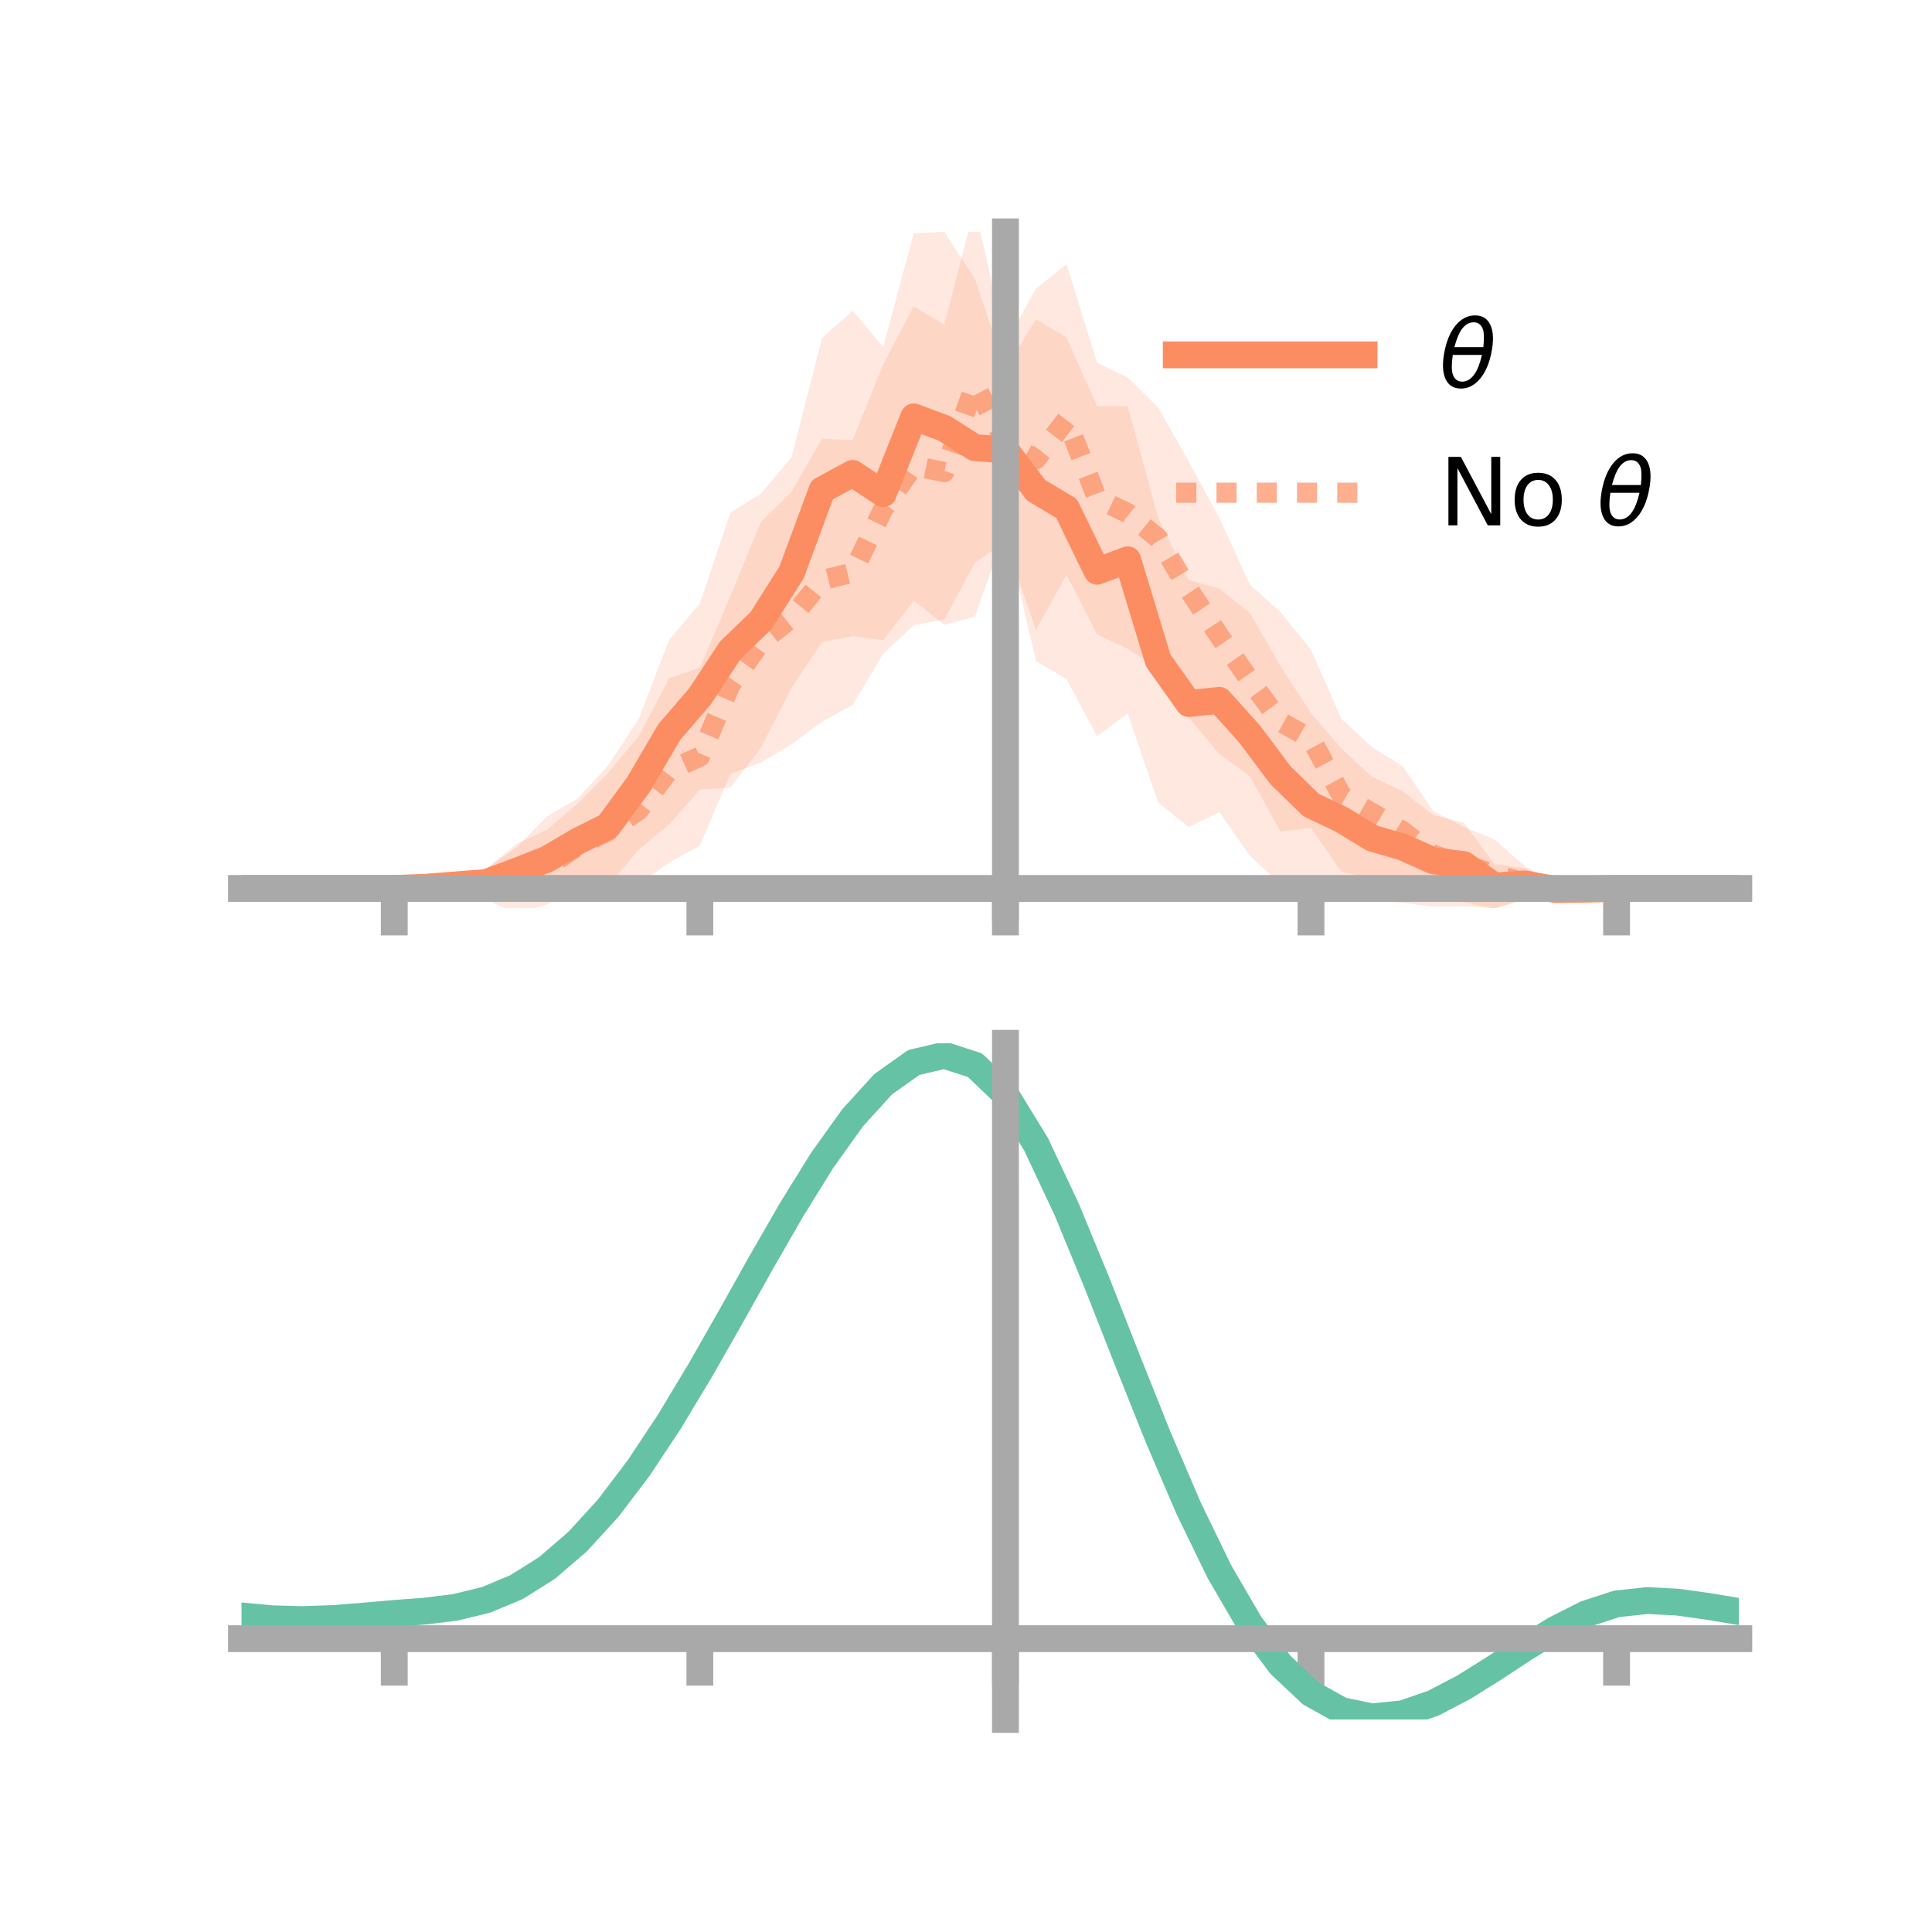 <?xml version="1.0" encoding="utf-8" standalone="no"?>
<!DOCTYPE svg PUBLIC "-//W3C//DTD SVG 1.1//EN"
  "http://www.w3.org/Graphics/SVG/1.1/DTD/svg11.dtd">
<!-- Created with matplotlib (https://matplotlib.org/) -->
<svg height="144pt" version="1.1" viewBox="0 0 144 144" width="144pt" xmlns="http://www.w3.org/2000/svg" xmlns:xlink="http://www.w3.org/1999/xlink">
 <defs>
  <style type="text/css">*{stroke-linecap:butt;stroke-linejoin:round;}</style>
 </defs>
 <g id="figure_1">
  <g id="patch_1">
   <path d="M 0 144 
L 144 144 
L 144 0 
L 0 0 
z
" style="fill:none;"/>
  </g>
  <g id="axes_1">
   <g id="patch_2">
    <path d="M 18 67.68 
L 129.6 67.68 
L 129.6 17.28 
L 18 17.28 
z
" style="fill:none;"/>
   </g>
   <g id="PolyCollection_1">
    <path clip-path="url(#pf3aa201ab4)" d="M 18 66.218 
L 18 66.218 
L 20.278 66.218 
L 22.555 66.218 
L 24.833 66.218 
L 27.11 66.218 
L 29.388 66.218 
L 31.665 65.598 
L 33.943 65.128 
L 36.22 64.771 
L 38.498 63.168 
L 40.776 60.853 
L 43.053 59.52 
L 45.331 57.041 
L 47.608 53.581 
L 49.886 47.667 
L 52.163 44.99 
L 54.441 38.201 
L 56.718 36.798 
L 58.996 34.088 
L 61.273 25.179 
L 63.551 23.163 
L 65.829 25.858 
L 68.106 17.382 
L 70.384 17.28 
L 72.661 20.785 
L 74.939 27.542 
L 77.216 23.802 
L 79.494 25.165 
L 81.771 30.275 
L 84.049 30.272 
L 86.327 38.62 
L 88.604 43.233 
L 90.882 43.869 
L 93.159 45.688 
L 95.437 49.651 
L 97.714 53.153 
L 99.992 55.814 
L 102.269 57.904 
L 104.547 58.968 
L 106.824 60.744 
L 109.102 61.33 
L 111.38 64.411 
L 113.657 64.708 
L 115.935 65.613 
L 118.212 65.91 
L 120.49 66.218 
L 122.767 66.218 
L 125.045 66.218 
L 127.322 66.218 
L 129.6 66.218 
L 129.6 66.218 
L 129.6 66.218 
L 127.322 66.218 
L 125.045 66.218 
L 122.767 66.218 
L 120.49 66.218 
L 118.212 66.628 
L 115.935 66.989 
L 113.657 67.05 
L 111.38 67.68 
L 109.102 67.547 
L 106.824 67.573 
L 104.547 67.297 
L 102.269 67.039 
L 99.992 66.355 
L 97.714 66.845 
L 95.437 65.911 
L 93.159 63.783 
L 90.882 60.532 
L 88.604 61.64 
L 86.327 59.831 
L 84.049 53.18 
L 81.771 54.873 
L 79.494 50.629 
L 77.216 49.264 
L 74.939 39.509 
L 72.661 45.961 
L 70.384 46.573 
L 68.106 44.767 
L 65.829 47.726 
L 63.551 47.406 
L 61.273 47.855 
L 58.996 51.255 
L 56.718 55.729 
L 54.441 58.703 
L 52.163 58.845 
L 49.886 61.445 
L 47.608 63.316 
L 45.331 66.072 
L 43.053 65.884 
L 40.776 67.225 
L 38.498 66.708 
L 36.22 66.794 
L 33.943 66.785 
L 31.665 66.673 
L 29.388 66.218 
L 27.11 66.218 
L 24.833 66.218 
L 22.555 66.218 
L 20.278 66.218 
L 18 66.218 
z
" style="fill:#fc8d62;fill-opacity:0.2;"/>
   </g>
   <g id="PolyCollection_2">
    <path clip-path="url(#pf3aa201ab4)" d="M 18 66.218 
L 18 66.218 
L 20.278 66.218 
L 22.555 66.218 
L 24.833 66.218 
L 27.11 66.218 
L 29.388 66.218 
L 31.665 66.157 
L 33.943 65.522 
L 36.22 64.766 
L 38.498 62.898 
L 40.776 61.845 
L 43.053 59.888 
L 45.331 57.602 
L 47.608 54.863 
L 49.886 50.548 
L 52.163 49.768 
L 54.441 44.424 
L 56.718 38.904 
L 58.996 36.653 
L 61.273 32.693 
L 63.551 32.82 
L 65.829 27.158 
L 68.106 22.841 
L 70.384 24.203 
L 72.661 15.387 
L 74.939 25.631 
L 77.216 21.513 
L 79.494 19.696 
L 81.771 27.042 
L 84.049 28.137 
L 86.327 30.389 
L 88.604 34.415 
L 90.882 38.606 
L 93.159 43.572 
L 95.437 45.62 
L 97.714 48.433 
L 99.992 53.596 
L 102.269 55.692 
L 104.547 57.112 
L 106.824 60.454 
L 109.102 61.628 
L 111.38 62.573 
L 113.657 64.562 
L 115.935 65.947 
L 118.212 65.893 
L 120.49 66.218 
L 122.767 66.218 
L 125.045 66.218 
L 127.322 66.218 
L 129.6 66.218 
L 129.6 66.218 
L 129.6 66.218 
L 127.322 66.218 
L 125.045 66.218 
L 122.767 66.218 
L 120.49 66.218 
L 118.212 66.461 
L 115.935 66.45 
L 113.657 67.035 
L 111.38 67.729 
L 109.102 67.235 
L 106.824 66.987 
L 104.547 66.782 
L 102.269 65.49 
L 99.992 64.984 
L 97.714 61.703 
L 95.437 61.973 
L 93.159 57.857 
L 90.882 56.2 
L 88.604 53.496 
L 86.327 49.871 
L 84.049 48.354 
L 81.771 47.272 
L 79.494 42.842 
L 77.216 46.952 
L 74.939 40.363 
L 72.661 41.944 
L 70.384 46.171 
L 68.106 46.603 
L 65.829 48.729 
L 63.551 52.533 
L 61.273 53.791 
L 58.996 55.472 
L 56.718 56.84 
L 54.441 57.67 
L 52.163 63.033 
L 49.886 64.281 
L 47.608 65.9 
L 45.331 66.307 
L 43.053 66.224 
L 40.776 67.405 
L 38.498 68.062 
L 36.22 67.053 
L 33.943 66.557 
L 31.665 66.282 
L 29.388 66.218 
L 27.11 66.218 
L 24.833 66.218 
L 22.555 66.218 
L 20.278 66.218 
L 18 66.218 
z
" style="fill:#fc8d62;fill-opacity:0.2;"/>
   </g>
   <g id="matplotlib.axis_1">
    <g id="xtick_1">
     <g id="line2d_1">
      <defs>
       <path d="M 0 0 
L 0 3.5 
" id="mc1060101e4" style="stroke:#a9a9a9;stroke-width:2;"/>
      </defs>
      <g>
       <use style="fill:#a9a9a9;stroke:#a9a9a9;stroke-width:2;" x="29.388" xlink:href="#mc1060101e4" y="66.218"/>
      </g>
     </g>
    </g>
    <g id="xtick_2">
     <g id="line2d_2">
      <g>
       <use style="fill:#a9a9a9;stroke:#a9a9a9;stroke-width:2;" x="52.163" xlink:href="#mc1060101e4" y="66.218"/>
      </g>
     </g>
    </g>
    <g id="xtick_3">
     <g id="line2d_3">
      <g>
       <use style="fill:#a9a9a9;stroke:#a9a9a9;stroke-width:2;" x="74.939" xlink:href="#mc1060101e4" y="66.218"/>
      </g>
     </g>
    </g>
    <g id="xtick_4">
     <g id="line2d_4">
      <g>
       <use style="fill:#a9a9a9;stroke:#a9a9a9;stroke-width:2;" x="97.714" xlink:href="#mc1060101e4" y="66.218"/>
      </g>
     </g>
    </g>
    <g id="xtick_5">
     <g id="line2d_5">
      <g>
       <use style="fill:#a9a9a9;stroke:#a9a9a9;stroke-width:2;" x="120.49" xlink:href="#mc1060101e4" y="66.218"/>
      </g>
     </g>
    </g>
   </g>
   <g id="matplotlib.axis_2"/>
   <g id="line2d_6">
    <path clip-path="url(#pf3aa201ab4)" d="M 18 66.218 
L 20.278 66.218 
L 22.555 66.218 
L 24.833 66.218 
L 27.11 66.218 
L 29.388 66.218 
L 31.665 66.136 
L 33.943 65.956 
L 36.22 65.782 
L 38.498 64.938 
L 40.776 64.039 
L 43.053 62.702 
L 45.331 61.557 
L 47.608 58.448 
L 49.886 54.556 
L 52.163 51.918 
L 54.441 48.452 
L 56.718 46.263 
L 58.996 42.671 
L 61.273 36.517 
L 63.551 35.284 
L 65.829 36.792 
L 68.106 31.075 
L 70.384 31.926 
L 72.661 33.373 
L 74.939 33.525 
L 77.216 36.533 
L 79.494 37.897 
L 81.771 42.574 
L 84.049 41.726 
L 86.327 49.226 
L 88.604 52.436 
L 90.882 52.2 
L 93.159 54.735 
L 95.437 57.781 
L 97.714 59.999 
L 99.992 61.085 
L 102.269 62.472 
L 104.547 63.133 
L 106.824 64.158 
L 109.102 64.439 
L 111.38 66.046 
L 113.657 65.879 
L 115.935 66.301 
L 118.212 66.269 
L 120.49 66.218 
L 122.767 66.218 
L 125.045 66.218 
L 127.322 66.218 
L 129.6 66.218 
" style="fill:none;stroke:#fc8d62;stroke-linecap:square;stroke-width:2;"/>
   </g>
   <g id="line2d_7">
    <path clip-path="url(#pf3aa201ab4)" d="M 18 66.218 
L 20.278 66.218 
L 22.555 66.218 
L 24.833 66.218 
L 27.11 66.218 
L 29.388 66.218 
L 31.665 66.219 
L 33.943 66.039 
L 36.22 65.91 
L 38.498 65.48 
L 40.776 64.625 
L 43.053 63.056 
L 45.331 61.955 
L 47.608 60.381 
L 49.886 57.414 
L 52.163 56.4 
L 54.441 51.047 
L 56.718 47.872 
L 58.996 46.063 
L 61.273 43.242 
L 63.551 42.676 
L 65.829 37.944 
L 68.106 34.722 
L 70.384 35.187 
L 72.661 28.666 
L 74.939 32.997 
L 77.216 34.232 
L 79.494 31.269 
L 81.771 37.157 
L 84.049 38.246 
L 86.327 40.13 
L 88.604 43.955 
L 90.882 47.403 
L 93.159 50.715 
L 95.437 53.797 
L 97.714 55.068 
L 99.992 59.29 
L 102.269 60.591 
L 104.547 61.947 
L 106.824 63.721 
L 109.102 64.431 
L 111.38 65.151 
L 113.657 65.799 
L 115.935 66.198 
L 118.212 66.177 
L 120.49 66.218 
L 122.767 66.218 
L 125.045 66.218 
L 127.322 66.218 
L 129.6 66.218 
" style="fill:none;stroke:#fc8d62;stroke-dasharray:1.5,1.5;stroke-dashoffset:0;stroke-opacity:0.7;stroke-width:1.5;"/>
   </g>
   <g id="patch_3">
    <path d="M 74.939 67.68 
L 74.939 17.28 
" style="fill:none;stroke:#a9a9a9;stroke-linecap:square;stroke-linejoin:miter;stroke-width:2;"/>
   </g>
   <g id="patch_4">
    <path d="M 129.6 67.68 
L 129.6 17.28 
" style="fill:none;"/>
   </g>
   <g id="patch_5">
    <path d="M 18 66.218 
L 129.6 66.218 
" style="fill:none;stroke:#a9a9a9;stroke-linecap:square;stroke-linejoin:miter;stroke-width:2;"/>
   </g>
   <g id="patch_6">
    <path d="M 18 17.28 
L 129.6 17.28 
" style="fill:none;"/>
   </g>
   <g id="legend_1">
    <g id="line2d_8">
     <path d="M 87.67 26.449 
L 101.67 26.449 
" style="fill:none;stroke:#fc8d62;stroke-linecap:square;stroke-width:2;"/>
    </g>
    <g id="line2d_9"/>
    <g id="text_1">
     <!-- $\theta$ -->
     <g transform="translate(107.27 28.899)scale(0.07 -0.07)">
      <defs>
       <path d="M 45.516 34.672 
L 14.453 34.672 
Q 12.359 20.062 14.5 13.875 
Q 17.188 6.25 24.469 6.25 
Q 31.781 6.25 37.359 13.922 
Q 42.234 20.656 45.516 34.672 
z
M 47.016 42.969 
Q 48.344 56.844 46.625 61.719 
Q 43.953 69.438 36.766 69.438 
Q 29.297 69.438 23.828 61.812 
Q 19.531 55.672 16.156 42.969 
z
M 38.188 76.766 
Q 49.906 76.766 54.594 66.406 
Q 59.281 56.109 55.719 37.844 
Q 52.203 19.625 43.453 9.281 
Q 34.766 -1.125 23.047 -1.125 
Q 11.281 -1.125 6.641 9.281 
Q 2 19.625 5.516 37.844 
Q 9.078 56.109 17.719 66.406 
Q 26.422 76.766 38.188 76.766 
z
" id="DejaVuSans-Oblique-952"/>
      </defs>
      <use transform="translate(0 0.234)" xlink:href="#DejaVuSans-Oblique-952"/>
     </g>
    </g>
    <g id="line2d_10">
     <path d="M 87.67 36.724 
L 101.67 36.724 
" style="fill:none;stroke:#fc8d62;stroke-dasharray:1.5,1.5;stroke-dashoffset:0;stroke-opacity:0.7;stroke-width:1.5;"/>
    </g>
    <g id="line2d_11"/>
    <g id="text_2">
     <!-- No $\theta$ -->
     <g transform="translate(107.27 39.174)scale(0.07 -0.07)">
      <defs>
       <path d="M 9.812 72.906 
L 23.094 72.906 
L 55.422 11.922 
L 55.422 72.906 
L 64.984 72.906 
L 64.984 0 
L 51.703 0 
L 19.391 60.984 
L 19.391 0 
L 9.812 0 
z
" id="DejaVuSans-78"/>
       <path d="M 30.609 48.391 
Q 23.391 48.391 19.188 42.75 
Q 14.984 37.109 14.984 27.297 
Q 14.984 17.484 19.156 11.844 
Q 23.344 6.203 30.609 6.203 
Q 37.797 6.203 41.984 11.859 
Q 46.188 17.531 46.188 27.297 
Q 46.188 37.016 41.984 42.703 
Q 37.797 48.391 30.609 48.391 
z
M 30.609 56 
Q 42.328 56 49.016 48.375 
Q 55.719 40.766 55.719 27.297 
Q 55.719 13.875 49.016 6.219 
Q 42.328 -1.422 30.609 -1.422 
Q 18.844 -1.422 12.172 6.219 
Q 5.516 13.875 5.516 27.297 
Q 5.516 40.766 12.172 48.375 
Q 18.844 56 30.609 56 
z
" id="DejaVuSans-111"/>
       <path id="DejaVuSans-32"/>
      </defs>
      <use transform="translate(0 0.234)" xlink:href="#DejaVuSans-78"/>
      <use transform="translate(74.805 0.234)" xlink:href="#DejaVuSans-111"/>
      <use transform="translate(135.986 0.234)" xlink:href="#DejaVuSans-32"/>
      <use transform="translate(167.773 0.234)" xlink:href="#DejaVuSans-Oblique-952"/>
     </g>
    </g>
   </g>
  </g>
  <g id="axes_2">
   <g id="patch_7">
    <path d="M 18 128.16 
L 129.6 128.16 
L 129.6 77.76 
L 18 77.76 
z
" style="fill:none;"/>
   </g>
   <g id="PolyCollection_3">
    <path clip-path="url(#pb3684354af)" d="M 18 120.48 
L 18 120.404 
L 20.278 120.624 
L 22.555 120.685 
L 24.833 120.597 
L 27.11 120.409 
L 29.388 120.201 
L 31.665 120.024 
L 33.943 119.737 
L 36.22 119.178 
L 38.498 118.218 
L 40.776 116.767 
L 43.053 114.773 
L 45.331 112.226 
L 47.608 109.16 
L 49.886 105.643 
L 52.163 101.776 
L 54.441 97.689 
L 56.718 93.536 
L 58.996 89.492 
L 61.273 85.746 
L 63.551 82.498 
L 65.829 79.949 
L 68.106 78.304 
L 70.384 77.76 
L 72.661 78.507 
L 74.939 80.714 
L 77.216 84.474 
L 79.494 89.38 
L 81.771 94.982 
L 84.049 100.859 
L 86.327 106.643 
L 88.604 112.034 
L 90.882 116.798 
L 93.159 120.769 
L 95.437 123.854 
L 97.714 126.02 
L 99.992 127.299 
L 102.269 127.769 
L 104.547 127.546 
L 106.824 126.771 
L 109.102 125.599 
L 111.38 124.195 
L 113.657 122.723 
L 115.935 121.342 
L 118.212 120.206 
L 120.49 119.465 
L 122.767 119.217 
L 125.045 119.341 
L 127.322 119.669 
L 129.6 120.061 
L 129.6 120.163 
L 129.6 120.163 
L 127.322 119.796 
L 125.045 119.487 
L 122.767 119.374 
L 120.49 119.625 
L 118.212 120.371 
L 115.935 121.53 
L 113.657 122.951 
L 111.38 124.471 
L 109.102 125.921 
L 106.824 127.127 
L 104.547 127.925 
L 102.269 128.16 
L 99.992 127.699 
L 97.714 126.439 
L 95.437 124.318 
L 93.159 121.316 
L 90.882 117.462 
L 88.604 112.845 
L 86.327 107.618 
L 84.049 102.004 
L 81.771 96.295 
L 79.494 90.848 
L 77.216 86.074 
L 74.939 82.416 
L 72.661 80.274 
L 70.384 79.551 
L 68.106 80.079 
L 65.829 81.668 
L 63.551 84.123 
L 61.273 87.247 
L 58.996 90.843 
L 56.718 94.719 
L 54.441 98.694 
L 52.163 102.601 
L 49.886 106.297 
L 47.608 109.658 
L 45.331 112.592 
L 43.053 115.036 
L 40.776 116.962 
L 38.498 118.376 
L 36.22 119.318 
L 33.943 119.867 
L 31.665 120.145 
L 29.388 120.311 
L 27.11 120.503 
L 24.833 120.672 
L 22.555 120.745 
L 20.278 120.683 
L 18 120.48 
z
" style="fill:#66c2a5;fill-opacity:0.2;"/>
   </g>
   <g id="matplotlib.axis_3">
    <g id="xtick_6">
     <g id="line2d_12">
      <g>
       <use style="fill:#a9a9a9;stroke:#a9a9a9;stroke-width:2;" x="29.388" xlink:href="#mc1060101e4" y="122.137"/>
      </g>
     </g>
    </g>
    <g id="xtick_7">
     <g id="line2d_13">
      <g>
       <use style="fill:#a9a9a9;stroke:#a9a9a9;stroke-width:2;" x="52.163" xlink:href="#mc1060101e4" y="122.137"/>
      </g>
     </g>
    </g>
    <g id="xtick_8">
     <g id="line2d_14">
      <g>
       <use style="fill:#a9a9a9;stroke:#a9a9a9;stroke-width:2;" x="74.939" xlink:href="#mc1060101e4" y="122.137"/>
      </g>
     </g>
    </g>
    <g id="xtick_9">
     <g id="line2d_15">
      <g>
       <use style="fill:#a9a9a9;stroke:#a9a9a9;stroke-width:2;" x="97.714" xlink:href="#mc1060101e4" y="122.137"/>
      </g>
     </g>
    </g>
    <g id="xtick_10">
     <g id="line2d_16">
      <g>
       <use style="fill:#a9a9a9;stroke:#a9a9a9;stroke-width:2;" x="120.49" xlink:href="#mc1060101e4" y="122.137"/>
      </g>
     </g>
    </g>
   </g>
   <g id="matplotlib.axis_4"/>
   <g id="line2d_17">
    <path clip-path="url(#pb3684354af)" d="M 18 120.442 
L 20.278 120.654 
L 22.555 120.715 
L 24.833 120.635 
L 27.11 120.456 
L 29.388 120.256 
L 31.665 120.085 
L 33.943 119.802 
L 36.22 119.248 
L 38.498 118.297 
L 40.776 116.865 
L 43.053 114.904 
L 45.331 112.409 
L 47.608 109.409 
L 49.886 105.97 
L 52.163 102.189 
L 54.441 98.191 
L 56.718 94.128 
L 58.996 90.168 
L 61.273 86.497 
L 63.551 83.311 
L 65.829 80.809 
L 68.106 79.192 
L 70.384 78.656 
L 72.661 79.39 
L 74.939 81.565 
L 77.216 85.274 
L 79.494 90.114 
L 81.771 95.638 
L 84.049 101.431 
L 86.327 107.13 
L 88.604 112.44 
L 90.882 117.13 
L 93.159 121.043 
L 95.437 124.086 
L 97.714 126.23 
L 99.992 127.499 
L 102.269 127.964 
L 104.547 127.735 
L 106.824 126.949 
L 109.102 125.76 
L 111.38 124.333 
L 113.657 122.837 
L 115.935 121.436 
L 118.212 120.288 
L 120.49 119.545 
L 122.767 119.295 
L 125.045 119.414 
L 127.322 119.733 
L 129.6 120.112 
" style="fill:none;stroke:#66c2a5;stroke-linecap:square;stroke-width:2;"/>
   </g>
   <g id="patch_8">
    <path d="M 74.939 128.16 
L 74.939 77.76 
" style="fill:none;stroke:#a9a9a9;stroke-linecap:square;stroke-linejoin:miter;stroke-width:2;"/>
   </g>
   <g id="patch_9">
    <path d="M 129.6 128.16 
L 129.6 77.76 
" style="fill:none;"/>
   </g>
   <g id="patch_10">
    <path d="M 18 122.137 
L 129.6 122.137 
" style="fill:none;stroke:#a9a9a9;stroke-linecap:square;stroke-linejoin:miter;stroke-width:2;"/>
   </g>
   <g id="patch_11">
    <path d="M 18 77.76 
L 129.6 77.76 
" style="fill:none;"/>
   </g>
  </g>
 </g>
 <defs>
  <clipPath id="pf3aa201ab4">
   <rect height="50.4" width="111.6" x="18" y="17.28"/>
  </clipPath>
  <clipPath id="pb3684354af">
   <rect height="50.4" width="111.6" x="18" y="77.76"/>
  </clipPath>
 </defs>
</svg>

